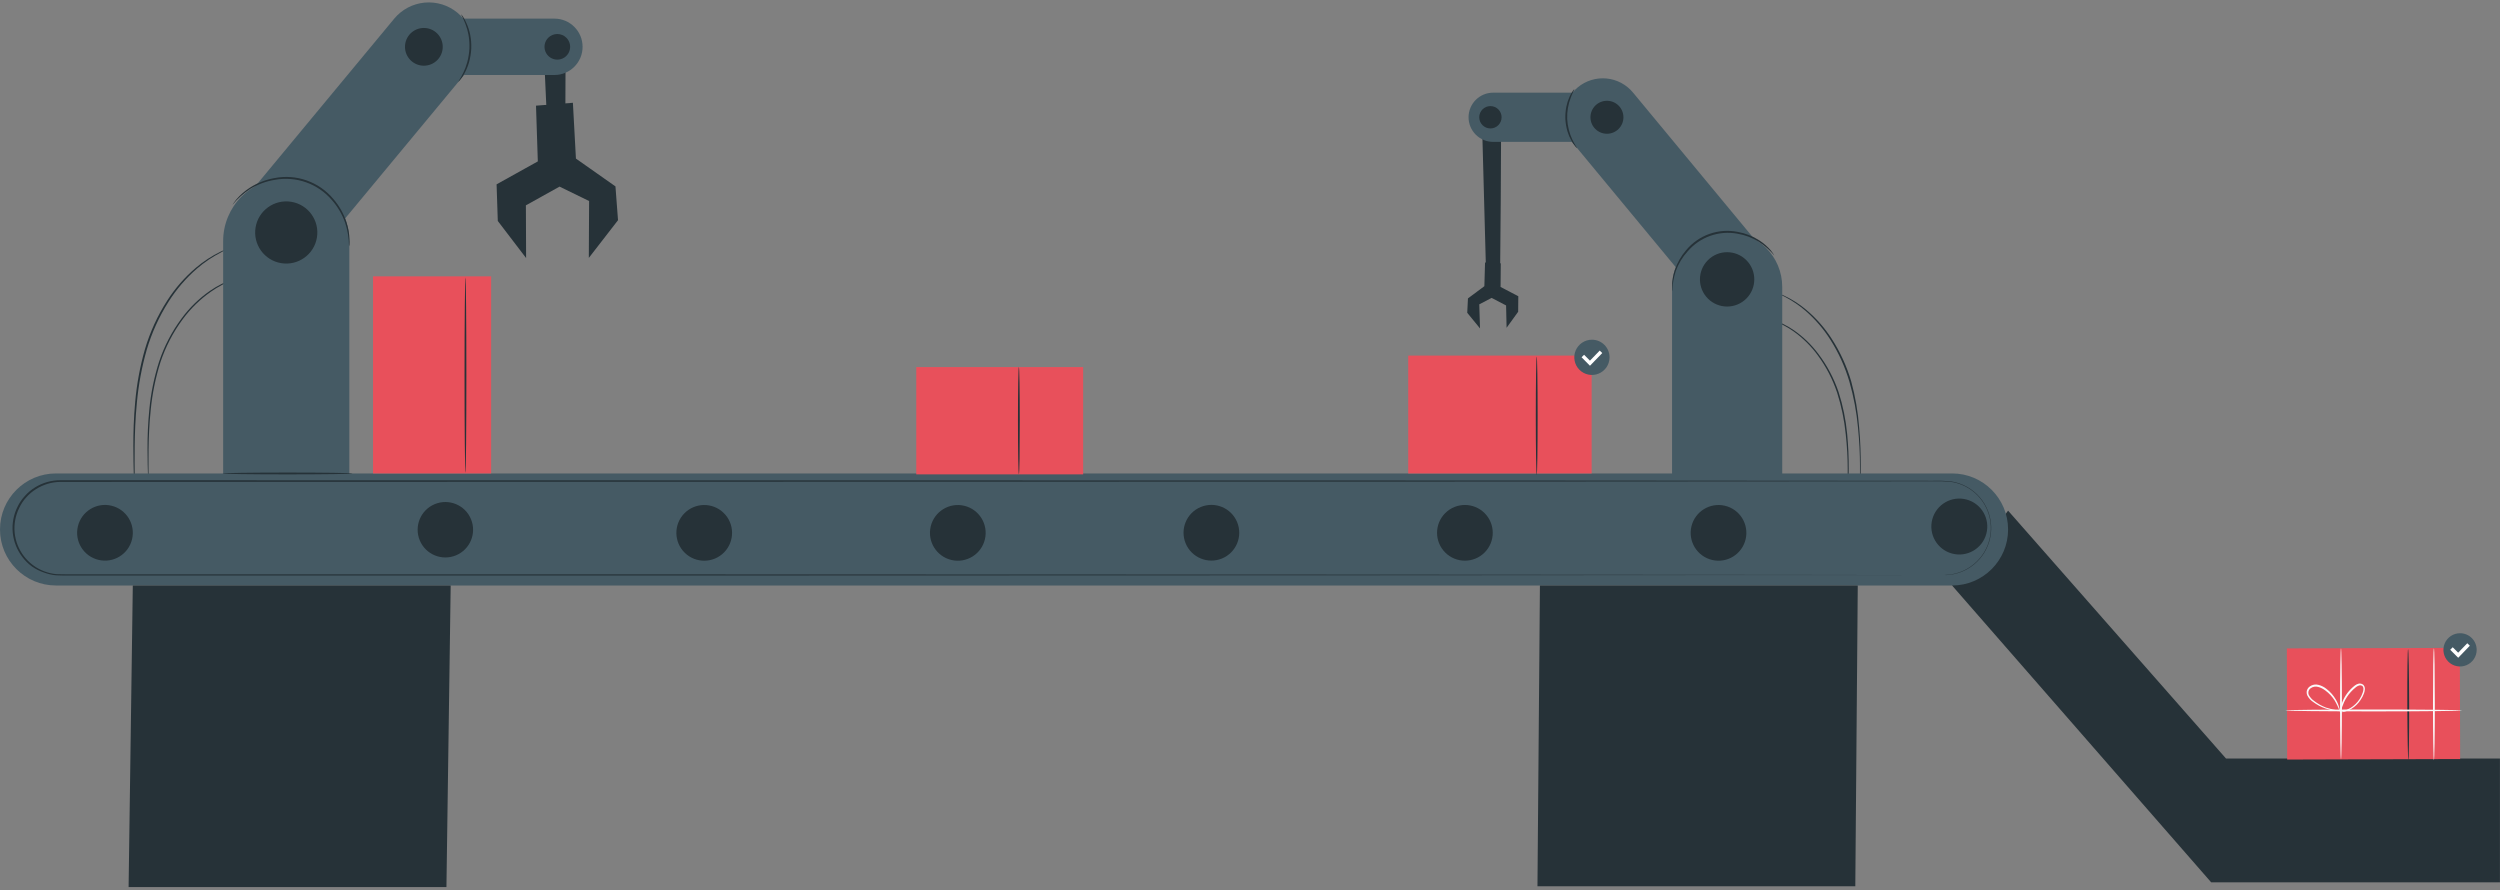 <svg width="702" height="250" viewBox="0 0 702 250" fill="none" xmlns="http://www.w3.org/2000/svg">
<rect x="0" y="0" width="702" height="250" fill="#808080" stroke="none"/>
<style>
.moveme{
  animation: move 14s cubic-bezier(.36,.07,.19,.97) both infinite;
  transform: translate3d(0, 0, 0);
  backface-visibility: hidden;
  perspective: 1000px;

}
@keyframes move {
  0% {
    transform: translate3d(0px, 0, 0);
  }

  50% {
    transform: translate3d(40px, 0, 0);
  }

  100%{
      transform:translate3d(65px,0,0);
  }

}

.moveme2{
  animation: move1 14s cubic-bezier(.36,.07,.19,.97) both infinite;
  transform: translate3d(0, 0, 0);
  backface-visibility: hidden;
  perspective: 1000px;

}
@keyframes move1 {
  0% {
    transform: translate3d(0px, 0, 0);
  }

  50% {
    transform: translate3d(50px, 0, 0);
  }

  100%{
      transform:translate3d(75px,0,0);
  }

}

.moveme3{
  animation: move2 14s cubic-bezier(.36,.07,.19,.97) both infinite;
  transform: translate3d(0, 0, 0);
  backface-visibility: hidden;
  perspective: 1000px;

}
@keyframes move2 {
  0% {
    transform: translate3d(0px, 0, 0);
  }

  50% {
    transform: translate3d(75px, 0, 0);
  }

  100%{
      transform:translate3d(125px,0,0);
  }

}


</style>


<g id="Machine">
<!-- <path id="Vector" d="M622.428 163.43L590.118 127.166L566.815 147.927L599.125 184.192L622.428 163.43Z" fill="#E8505B"/> -->
<!-- <path id="Vector_2" d="M625.2 167.32C624.511 167.935 623.654 168.331 622.739 168.459C621.824 168.588 620.892 168.441 620.06 168.04C619.228 167.638 618.534 166.998 618.066 166.202C617.598 165.405 617.376 164.488 617.429 163.566C617.483 162.643 617.808 161.758 618.365 161.02C618.922 160.283 619.684 159.728 620.557 159.424C621.43 159.12 622.373 159.082 623.267 159.315C624.161 159.547 624.966 160.04 625.58 160.73C626.398 161.657 626.817 162.869 626.746 164.103C626.675 165.337 626.119 166.493 625.2 167.32Z" fill="#455A64"/> -->
<!-- <path id="Vector_3" d="M620.78 161.78L620.62 164.44L624.81 164.62" stroke="white" stroke-miterlimit="10"/> -->
<!-- <path id="Vector_4" d="M589.11 173.63C589.02 173.52 594.19 168.76 600.66 162.99C607.13 157.22 612.46 152.64 612.55 152.75C612.64 152.86 607.48 157.62 601.01 163.38C594.54 169.14 589.21 173.74 589.11 173.63Z" fill="#263238"/> -->
<!-- <path id="Vector_5" d="M609.74 175.55C609.64 175.64 602.18 167.41 593.1 157.15C584.02 146.89 576.74 138.5 576.85 138.41C576.96 138.32 584.4 146.55 593.49 156.81C602.58 167.07 609.85 175.45 609.74 175.55Z" fill="#FAFAFA"/> -->
<!-- <path id="Vector_6" d="M576.92 159.19C576.82 159.08 581.97 154.36 588.42 148.65C594.87 142.94 600.17 138.39 600.27 138.5C600.37 138.61 595.21 143.33 588.76 149.04C582.31 154.75 577.01 159.29 576.92 159.19Z" fill="#FAFAFA"/> -->
<!-- <path id="Vector_7" d="M594.04 178.88C593.94 178.77 599.14 174.02 605.63 168.26C612.12 162.5 617.47 157.93 617.57 158.04C617.67 158.15 612.48 162.89 605.98 168.65C599.48 174.41 594.14 178.98 594.04 178.88Z" fill="#FAFAFA"/> -->
<!-- <path id="Vector_8" d="M586.69 149.59C586.433 149.382 586.213 149.132 586.04 148.85C585.524 148.124 585.091 147.342 584.75 146.52C584.235 145.291 583.918 143.988 583.81 142.66C583.695 141.85 583.788 141.024 584.08 140.26C584.258 139.817 584.589 139.453 585.013 139.233C585.437 139.012 585.925 138.951 586.39 139.06C586.836 139.15 587.255 139.343 587.613 139.625C587.97 139.906 588.257 140.267 588.45 140.68C588.789 141.412 588.979 142.204 589.01 143.01C589.111 144.342 588.948 145.681 588.53 146.95C588.261 147.805 587.87 148.616 587.37 149.36C587.21 149.645 587 149.899 586.75 150.11C587.336 149.074 587.815 147.982 588.18 146.85C588.53 145.616 588.652 144.328 588.54 143.05C588.491 142.309 588.304 141.583 587.99 140.91C587.832 140.568 587.596 140.269 587.3 140.036C587.005 139.803 586.659 139.644 586.29 139.57C585.939 139.49 585.571 139.536 585.251 139.701C584.931 139.866 584.679 140.138 584.54 140.47C584.282 141.159 584.197 141.9 584.29 142.63C584.374 143.912 584.643 145.175 585.09 146.38C585.551 147.484 586.085 148.557 586.69 149.59V149.59Z" fill="#FAFAFA"/> -->
<!-- <path id="Vector_9" d="M586.43 150.43C586.621 150.199 586.856 150.009 587.12 149.87C587.803 149.432 588.534 149.076 589.3 148.81C590.441 148.409 591.641 148.2 592.85 148.19C593.564 148.182 594.277 148.242 594.98 148.37C595.387 148.436 595.773 148.593 596.11 148.83C596.3 148.961 596.457 149.133 596.57 149.334C596.682 149.535 596.748 149.759 596.76 149.99C596.752 150.219 596.692 150.444 596.587 150.648C596.482 150.852 596.332 151.03 596.15 151.17C595.849 151.416 595.512 151.615 595.15 151.76C594.481 152.036 593.778 152.225 593.06 152.32C591.849 152.472 590.619 152.352 589.46 151.97C588.686 151.718 587.96 151.339 587.31 150.85C587.057 150.685 586.837 150.474 586.66 150.23C587.567 150.816 588.545 151.283 589.57 151.62C590.685 151.933 591.854 152.008 593 151.84C593.669 151.745 594.321 151.56 594.94 151.29C595.57 151.04 596.26 150.59 596.26 150C596.249 149.848 596.204 149.7 596.128 149.569C596.052 149.437 595.946 149.324 595.82 149.24C595.544 149.051 595.23 148.924 594.9 148.87C594.241 148.742 593.571 148.676 592.9 148.67C591.735 148.659 590.576 148.824 589.46 149.16C588.421 149.509 587.408 149.934 586.43 150.43V150.43Z" fill="#FAFAFA"/> -->
<path id="Vector_10" d="M563.87 143.39L625.06 212.99H701.98V247.76H620.9L548.14 164.41L563.87 143.39Z" fill="#263238"/>
<path id="Vector_11" d="M495.42 89.22C495.627 89.232 495.832 89.269 496.03 89.33C496.618 89.449 497.199 89.603 497.77 89.79C499.871 90.471 501.862 91.455 503.68 92.71C506.37 94.57 508.735 96.861 510.68 99.49C513.101 102.709 514.991 106.294 516.28 110.11C517.501 113.922 518.305 117.855 518.68 121.84C518.992 125.084 519.139 128.341 519.12 131.6C519.12 134.38 519.04 136.6 518.98 138.18C518.98 138.91 518.92 139.51 518.89 139.97C518.896 140.178 518.876 140.386 518.83 140.59C518.806 140.384 518.806 140.176 518.83 139.97C518.83 139.5 518.83 138.91 518.83 138.18C518.83 136.63 518.83 134.38 518.83 131.61C518.83 128.84 518.68 125.53 518.28 121.89C517.883 117.943 517.075 114.049 515.87 110.27C514.619 106.511 512.787 102.971 510.44 99.78C508.535 97.167 506.218 94.88 503.58 93.01C501.798 91.759 499.858 90.75 497.81 90.01C496.28 89.47 495.41 89.27 495.42 89.22Z" fill="#263238"/>
<path id="Vector_12" d="M522.28 140.59C522.263 140.363 522.263 140.136 522.28 139.91C522.28 139.41 522.28 138.76 522.28 137.91C522.28 136.2 522.28 133.73 522.28 130.69C522.28 127.65 522.12 124.02 521.72 120.02C521.322 115.681 520.519 111.389 519.32 107.2C518.089 103.023 516.282 99.038 513.95 95.36C512.047 92.358 509.719 89.646 507.04 87.31C505.231 85.748 503.244 84.406 501.12 83.31C499.61 82.54 498.73 82.19 498.75 82.14C498.972 82.196 499.189 82.27 499.4 82.36C500.016 82.585 500.62 82.842 501.21 83.13C503.394 84.178 505.434 85.502 507.28 87.07C510.027 89.391 512.41 92.112 514.35 95.14C516.735 98.841 518.577 102.866 519.82 107.09C520.976 111.325 521.723 115.662 522.05 120.04C522.42 124.04 522.5 127.71 522.5 130.76C522.5 133.81 522.44 136.27 522.38 137.98C522.38 138.79 522.32 139.44 522.3 139.98C522.313 140.183 522.307 140.387 522.28 140.59V140.59Z" fill="#263238"/>
<path id="Vector_13" d="M421.4 32.7C421.69 33.22 421.2 80.07 421.2 80.07H417.38L416.1 32.66L421.4 32.7Z" fill="#263238"/>
<path id="Vector_14" d="M417 73.71L421.4 73.94L421.36 80.58L426.34 83.18L426.3 87.54L423.05 92.04L422.91 85.77L418.85 83.65L415.38 85.46L415.59 92.22L412 87.83L412.2 83.79L416.81 80.36L417 73.71Z" fill="#263238"/>
<path id="Vector_15" d="M441.58 40.04L478.58 84.72C479.502 85.835 480.635 86.758 481.914 87.434C483.193 88.111 484.593 88.529 486.034 88.663C487.475 88.798 488.928 88.647 490.311 88.219C491.693 87.791 492.977 87.095 494.09 86.17C495.205 85.248 496.128 84.115 496.804 82.836C497.481 81.557 497.899 80.157 498.033 78.716C498.168 77.275 498.017 75.822 497.589 74.439C497.162 73.057 496.465 71.773 495.54 70.66L458.54 25.98C457.618 24.865 456.485 23.942 455.206 23.266C453.927 22.589 452.527 22.171 451.086 22.037C449.645 21.902 448.192 22.053 446.81 22.481C445.427 22.909 444.143 23.605 443.03 24.53V24.53C441.915 25.452 440.992 26.585 440.316 27.864C439.639 29.143 439.221 30.543 439.087 31.984C438.952 33.425 439.103 34.878 439.531 36.261C439.959 37.643 440.655 38.927 441.58 40.04V40.04Z" fill="#455A64"/>
<path id="Vector_16" d="M419.28 39.84H452.28C454.113 39.84 455.87 39.112 457.166 37.816C458.462 36.52 459.19 34.763 459.19 32.93V32.93C459.19 31.097 458.462 29.34 457.166 28.044C455.87 26.748 454.113 26.02 452.28 26.02H419.28C417.447 26.02 415.69 26.748 414.394 28.044C413.098 29.34 412.37 31.097 412.37 32.93C412.37 34.763 413.098 36.52 414.394 37.816C415.69 39.112 417.447 39.84 419.28 39.84V39.84Z" fill="#455A64"/>
<path id="Vector_17" d="M469.51 146.97C469.51 155.514 476.436 162.44 484.98 162.44C493.524 162.44 500.45 155.514 500.45 146.97V80.56C500.45 72.016 493.524 65.09 484.98 65.09C476.436 65.09 469.51 72.016 469.51 80.56V146.97Z" fill="#455A64"/>
<path id="Vector_18" d="M490.354 152.724C493.158 149.577 492.88 144.754 489.733 141.951C486.587 139.148 481.764 139.426 478.961 142.572C476.157 145.718 476.436 150.542 479.582 153.345C482.728 156.148 487.551 155.87 490.354 152.724Z" fill="#263238"/>
<path id="Vector_19" d="M490.37 83.842C493.349 80.862 493.349 76.031 490.37 73.052C487.39 70.072 482.559 70.072 479.579 73.052C476.599 76.031 476.599 80.862 479.579 83.842C482.559 86.822 487.39 86.822 490.37 83.842Z" fill="#263238"/>
<path id="Vector_20" d="M451.23 37.56C453.787 37.56 455.86 35.487 455.86 32.93C455.86 30.373 453.787 28.3 451.23 28.3C448.673 28.3 446.6 30.373 446.6 32.93C446.6 35.487 448.673 37.56 451.23 37.56Z" fill="#263238"/>
<path id="Vector_21" d="M418.51 36.07C420.244 36.07 421.65 34.664 421.65 32.93C421.65 31.196 420.244 29.79 418.51 29.79C416.776 29.79 415.37 31.196 415.37 32.93C415.37 34.664 416.776 36.07 418.51 36.07Z" fill="#263238"/>
<path id="Vector_22" d="M469.6 81.83C469.553 81.695 469.53 81.553 469.53 81.41C469.505 81.014 469.505 80.616 469.53 80.22C469.556 78.751 469.806 77.294 470.27 75.9C470.948 73.818 472.036 71.894 473.47 70.24C475.196 68.161 477.452 66.587 479.999 65.683C482.546 64.781 485.29 64.582 487.94 65.11C490.098 65.493 492.158 66.302 494 67.49C495.236 68.286 496.348 69.26 497.3 70.38C497.556 70.699 497.793 71.033 498.01 71.38C498.16 71.6 498.24 71.72 498.22 71.74C496.952 70.227 495.462 68.915 493.8 67.85C491.983 66.73 489.966 65.973 487.86 65.62C485.293 65.15 482.647 65.364 480.189 66.242C477.732 67.12 475.548 68.63 473.86 70.62C472.43 72.2 471.317 74.04 470.58 76.04C469.96 77.909 469.629 79.861 469.6 81.83V81.83Z" fill="#263238"/>
<path id="Vector_23" d="M442.07 25.04C442.15 25.1 441.61 25.93 441.07 27.4C440.337 29.312 439.997 31.353 440.07 33.4C440.172 35.449 440.679 37.457 441.56 39.31C442.26 40.73 442.87 41.51 442.8 41.56C442.73 41.61 442.6 41.41 442.31 41.07C441.898 40.579 441.54 40.046 441.24 39.48C440.773 38.651 440.401 37.772 440.13 36.86C439.813 35.741 439.618 34.591 439.55 33.43C439.511 32.263 439.605 31.096 439.83 29.95C440.014 29.021 440.303 28.115 440.69 27.25C440.944 26.664 441.255 26.105 441.62 25.58C441.89 25.19 442.04 25.04 442.07 25.04Z" fill="#263238"/>
<path id="Vector_24" d="M68.43 77.61C68.43 77.66 67.43 77.89 65.81 78.47C63.459 79.322 61.232 80.486 59.19 81.93C56.151 84.067 53.479 86.685 51.28 89.68C48.592 93.33 46.493 97.379 45.06 101.68C43.688 106.026 42.773 110.504 42.33 115.04C41.89 119.21 41.76 122.99 41.72 126.16C41.68 129.33 41.72 131.91 41.72 133.69V135.74C41.744 135.976 41.744 136.214 41.72 136.45C41.673 136.216 41.65 135.978 41.65 135.74L41.56 133.69C41.5 131.92 41.42 129.34 41.42 126.16C41.397 122.43 41.568 118.702 41.93 114.99C42.36 110.428 43.279 105.926 44.67 101.56C46.122 97.2 48.259 93.099 51 89.41C53.219 86.395 55.922 83.77 59 81.64C61.08 80.204 63.357 79.076 65.76 78.29C66.416 78.074 67.084 77.894 67.76 77.75C67.978 77.682 68.203 77.635 68.43 77.61V77.61Z" fill="#263238"/>
<path id="Vector_25" d="M37.72 136.45C37.673 136.189 37.65 135.925 37.65 135.66C37.65 135.1 37.6 134.35 37.57 133.42C37.51 131.42 37.44 128.64 37.44 125.14C37.44 121.64 37.54 117.49 37.96 112.88C38.396 107.874 39.31 102.921 40.69 98.09C42.117 93.256 44.225 88.65 46.95 84.41C49.169 80.945 51.892 77.831 55.03 75.17C57.144 73.378 59.476 71.859 61.97 70.65C62.647 70.32 63.342 70.026 64.05 69.77C64.286 69.655 64.534 69.568 64.79 69.51C64.565 69.642 64.331 69.759 64.09 69.86C63.63 70.1 62.91 70.35 62.09 70.86C59.644 72.11 57.357 73.651 55.28 75.45C52.208 78.124 49.54 81.23 47.36 84.67C44.684 88.88 42.611 93.445 41.2 98.23C39.829 103.03 38.909 107.948 38.45 112.92C38 117.51 37.87 121.66 37.82 125.15C37.77 128.64 37.82 131.46 37.82 133.41C37.82 134.35 37.82 135.1 37.82 135.66C37.811 135.926 37.777 136.19 37.72 136.45V136.45Z" fill="#263238"/>
<path id="Vector_26" d="M152.76 12.29C152.45 12.89 154.32 47.36 154.32 47.36L158.69 47.29L158.83 12.13L152.76 12.29Z" fill="#263238"/>
<path id="Vector_27" d="M160.87 28.86L150.51 29.67L151.02 45.32L139.44 51.76L139.78 62.05L147.73 72.46L147.67 57.66L157.12 52.4L165.42 56.45L165.34 72.42L173.54 61.83L172.82 52.34L161.72 44.53L160.87 28.86Z" fill="#263238"/>
<path id="Vector_28" d="M130.08 21.34L87.66 72.5C86.603 73.775 85.305 74.83 83.841 75.604C82.376 76.377 80.773 76.855 79.124 77.009C77.475 77.163 75.811 76.991 74.228 76.502C72.646 76.013 71.175 75.217 69.9 74.16V74.16C67.333 72.02 65.72 68.948 65.416 65.62C65.113 62.292 66.143 58.979 68.28 56.41L110.7 5.24C112.836 2.666 115.906 1.046 119.236 0.734C122.566 0.423 125.884 1.447 128.46 3.58V3.58C131.028 5.722 132.64 8.795 132.944 12.125C133.248 15.454 132.218 18.769 130.08 21.34Z" fill="#455A64"/>
<path id="Vector_29" d="M155.68 5.23H117.93C113.561 5.23 110.02 8.771 110.02 13.14V13.15C110.02 17.519 113.561 21.06 117.93 21.06H155.68C160.049 21.06 163.59 17.519 163.59 13.15V13.14C163.59 8.771 160.049 5.23 155.68 5.23Z" fill="#455A64"/>
<path id="Vector_30" d="M80.38 161.46C75.682 161.46 71.176 159.594 67.853 156.273C64.531 152.952 62.663 148.448 62.66 143.75V67.69C62.663 62.992 64.531 58.487 67.853 55.166C71.176 51.846 75.682 49.98 80.38 49.98C85.077 49.98 89.582 51.846 92.903 55.167C96.224 58.488 98.09 62.993 98.09 67.69V143.75C98.09 148.447 96.224 152.952 92.903 156.273C89.582 159.594 85.077 161.46 80.38 161.46Z" fill="#455A64"/>
<path id="Vector_31" d="M86.909 150.713C90.318 147.304 90.318 141.776 86.909 138.367C83.5 134.958 77.972 134.958 74.563 138.367C71.154 141.776 71.154 147.304 74.563 150.713C77.972 154.122 83.5 154.122 86.909 150.713Z" fill="#263238"/>
<path id="Vector_32" d="M88.996 66.679C89.769 61.92 86.537 57.436 81.778 56.663C77.019 55.891 72.534 59.123 71.762 63.882C70.989 68.641 74.221 73.125 78.98 73.898C83.739 74.67 88.224 71.439 88.996 66.679Z" fill="#263238"/>
<path id="Vector_33" d="M119.02 18.45C121.947 18.45 124.32 16.077 124.32 13.15C124.32 10.223 121.947 7.85 119.02 7.85C116.093 7.85 113.72 10.223 113.72 13.15C113.72 16.077 116.093 18.45 119.02 18.45Z" fill="#263238"/>
<path id="Vector_34" d="M159.04 10.6C159.544 11.103 159.887 11.745 160.026 12.443C160.165 13.142 160.094 13.866 159.821 14.524C159.549 15.181 159.087 15.744 158.495 16.139C157.903 16.535 157.207 16.746 156.495 16.746C155.783 16.746 155.087 16.535 154.495 16.139C153.903 15.744 153.441 15.181 153.169 14.524C152.896 13.866 152.825 13.142 152.964 12.443C153.103 11.745 153.446 11.103 153.95 10.6C154.626 9.928 155.541 9.55 156.495 9.55C157.449 9.55 158.364 9.928 159.04 10.6Z" fill="#263238"/>
<path id="Vector_35" d="M98 69.14C97.981 66.88 97.61 64.636 96.9 62.49C96.083 60.182 94.834 58.051 93.22 56.21C91.278 53.924 88.766 52.192 85.938 51.191C83.11 50.19 80.068 49.955 77.12 50.51C74.698 50.905 72.376 51.764 70.28 53.04C68.397 54.269 66.711 55.776 65.28 57.51C65.344 57.365 65.428 57.231 65.53 57.11C65.781 56.73 66.055 56.366 66.35 56.02C67.441 54.736 68.718 53.623 70.14 52.72C72.244 51.366 74.596 50.444 77.06 50.01C80.089 49.411 83.224 49.639 86.134 50.67C89.044 51.702 91.624 53.498 93.6 55.87C95.24 57.762 96.487 59.961 97.27 62.34C97.804 63.934 98.094 65.599 98.13 67.28C98.161 67.733 98.161 68.187 98.13 68.64C98.118 68.813 98.074 68.983 98 69.14V69.14Z" fill="#263238"/>
<path id="Vector_36" d="M129.52 4.04C129.52 4.04 129.72 4.25 130.02 4.67C130.412 5.277 130.747 5.92 131.02 6.59C131.467 7.58 131.802 8.616 132.02 9.68C132.282 10.996 132.386 12.339 132.33 13.68C132.262 15.011 132.04 16.33 131.67 17.61C131.361 18.652 130.942 19.657 130.42 20.61C130.078 21.252 129.672 21.858 129.21 22.42C128.88 22.82 128.68 23.03 128.65 23C128.62 22.97 129.29 22.06 130.09 20.44C130.555 19.477 130.93 18.472 131.21 17.44C131.539 16.19 131.74 14.91 131.81 13.62C131.859 12.328 131.772 11.034 131.55 9.76C131.362 8.735 131.078 7.731 130.7 6.76C130.07 5.04 129.43 4.14 129.52 4.04Z" fill="#263238"/>
<path id="Vector_37" d="M548.14 132.94H15.73C7.043 132.94 0 139.982 0 148.67V148.68C0 157.367 7.043 164.41 15.73 164.41H548.14C556.827 164.41 563.87 157.367 563.87 148.68V148.67C563.87 139.982 556.827 132.94 548.14 132.94Z" fill="#455A64"/>
<path id="Vector_38" d="M490.171 151.429C491.166 147.226 488.567 143.012 484.364 142.016C480.162 141.021 475.948 143.62 474.952 147.823C473.956 152.025 476.556 156.239 480.758 157.235C484.961 158.231 489.175 155.631 490.171 151.429Z" fill="#263238"/>
<path id="Vector_39" d="M557.76 149.885C558.883 145.696 556.397 141.389 552.207 140.266C548.018 139.143 543.712 141.629 542.589 145.818C541.466 150.008 543.952 154.314 548.141 155.437C552.33 156.56 556.637 154.074 557.76 149.885Z" fill="#263238"/>
<path id="Vector_40" d="M416.874 155.145C419.928 152.091 419.928 147.14 416.874 144.086C413.82 141.032 408.869 141.032 405.815 144.086C402.761 147.14 402.761 152.091 405.815 155.145C408.869 158.199 413.82 158.199 416.874 155.145Z" fill="#263238"/>
<path id="Vector_41" d="M343.137 156.824C347.13 155.178 349.034 150.608 347.389 146.614C345.744 142.621 341.173 140.718 337.179 142.363C333.186 144.008 331.283 148.578 332.928 152.572C334.573 156.565 339.144 158.469 343.137 156.824Z" fill="#263238"/>
<path id="Vector_42" d="M276.563 151.434C277.559 147.231 274.959 143.017 270.756 142.021C266.554 141.026 262.34 143.625 261.344 147.828C260.348 152.03 262.948 156.244 267.151 157.24C271.353 158.236 275.567 155.636 276.563 151.434Z" fill="#263238"/>
<path id="Vector_43" d="M203.362 155.071C206.367 151.969 206.289 147.018 203.188 144.013C200.086 141.007 195.136 141.085 192.13 144.186C189.124 147.288 189.202 152.239 192.304 155.244C195.405 158.25 200.356 158.172 203.362 155.071Z" fill="#263238"/>
<path id="Vector_44" d="M128.03 155.945C132.004 154.304 133.894 149.752 132.253 145.779C130.612 141.806 126.061 139.915 122.087 141.556C118.114 143.197 116.223 147.749 117.864 151.722C119.506 155.696 124.057 157.586 128.03 155.945Z" fill="#263238"/>
<path id="Vector_45" d="M37.088 151.403C38.08 147.2 35.477 142.988 31.273 141.996C27.07 141.004 22.858 143.607 21.866 147.811C20.874 152.014 23.477 156.226 27.681 157.218C31.884 158.21 36.096 155.607 37.088 151.403Z" fill="#263238"/>
<path id="Vector_46" d="M125.36 249.09H36.11L37.29 164.41H126.55L125.36 249.09Z" fill="#263238"/>
<path id="Vector_47" d="M520.97 248.86H431.72L432.41 164.41H521.66L520.97 248.86Z" fill="#263238"/>
<path id="Vector_48" d="M98.99 132.95C98.99 133.09 90.82 133.21 80.74 133.21C70.66 133.21 62.49 133.09 62.49 132.95C62.49 132.81 70.66 132.69 80.74 132.69C90.82 132.69 98.99 132.8 98.99 132.95Z" fill="#263238"/>
<path id="Vector_49" d="M545.89 161.46L546.63 161.41C547.361 161.369 548.087 161.266 548.8 161.1C549.978 160.823 551.114 160.393 552.18 159.82C553.64 159.006 554.938 157.932 556.01 156.65C557.505 154.845 558.489 152.672 558.858 150.357C559.228 148.042 558.969 145.671 558.11 143.49C557.266 141.332 555.864 139.436 554.047 137.997C552.23 136.558 550.064 135.628 547.77 135.3C546.028 135.147 544.278 135.1 542.53 135.16L420.28 135.24L17.01 135.32C14.584 135.33 12.21 136.023 10.16 137.32C9.131 137.949 8.201 138.728 7.4 139.63C6.585 140.523 5.91 141.534 5.4 142.63C4.329 144.785 3.885 147.199 4.118 149.594C4.351 151.99 5.253 154.272 6.72 156.18C8.169 158.081 10.118 159.542 12.35 160.4C13.457 160.831 14.618 161.107 15.8 161.22C16.97 161.3 18.19 161.22 19.4 161.28H90.47H197.55L378.85 161.34L501.07 161.42L534.3 161.47H542.95H545.89H542.95H534.3H501.07L378.85 161.55L197.55 161.61H19.4C18.19 161.61 16.99 161.61 15.75 161.55C14.52 161.433 13.312 161.147 12.16 160.7C11.011 160.301 9.923 159.743 8.93 159.04C7.922 158.298 7.03 157.412 6.28 156.41C4.757 154.424 3.821 152.052 3.579 149.561C3.337 147.07 3.798 144.562 4.91 142.32C5.451 141.194 6.159 140.155 7.01 139.24C7.84 138.303 8.803 137.494 9.87 136.84C12.014 135.522 14.483 134.83 17 134.84L420.27 134.91L542.51 135C544.265 134.944 546.021 134.994 547.77 135.15C549.421 135.393 551.011 135.943 552.46 136.77C555.094 138.276 557.131 140.641 558.23 143.47C559.09 145.676 559.344 148.072 558.964 150.41C558.584 152.747 557.585 154.94 556.07 156.76C554.987 158.047 553.675 159.121 552.2 159.93C551.126 160.496 549.983 160.92 548.8 161.19C548.079 161.347 547.347 161.444 546.61 161.48L545.89 161.46Z" fill="#263238"/>
<g id="Box3" class="moveme">
<path id="Vector_50" d="M446.93 99.85H395.43V132.95H446.93V99.85Z" fill="#E8505B"/>
<path id="Vector_51" d="M451.96 100.39C451.95 101.366 451.651 102.319 451.102 103.126C450.552 103.933 449.775 104.56 448.87 104.927C447.965 105.294 446.971 105.385 446.014 105.188C445.057 104.992 444.18 104.516 443.493 103.822C442.805 103.128 442.339 102.246 442.152 101.287C441.965 100.328 442.066 99.336 442.442 98.434C442.818 97.532 443.452 96.762 444.265 96.221C445.078 95.679 446.033 95.39 447.01 95.39C447.665 95.388 448.313 95.517 448.918 95.768C449.522 96.02 450.07 96.389 450.531 96.854C450.992 97.319 451.355 97.871 451.6 98.478C451.846 99.085 451.968 99.735 451.96 100.39V100.39Z" fill="#455A64"/>
<path id="Vector_52" d="M444.46 99.97L446.46 101.99L449.56 98.79" stroke="white" stroke-miterlimit="10"/>
<path id="Vector_53" d="M431.51 133.41C431.37 133.41 431.25 125.96 431.25 116.77C431.25 107.58 431.37 100.12 431.51 100.12C431.65 100.12 431.77 107.57 431.77 116.77C431.77 125.97 431.66 133.41 431.51 133.41Z" fill="#263238"/>
</g>
<g id="Box2" class="moveme2">
<path id="Vector_54" d="M304.15 103.08H257.29V133.2H304.15V103.08Z" fill="#E8505B"/>
<path id="Vector_55" d="M286.1 133.19C285.96 133.19 285.84 126.44 285.84 118.12C285.84 109.8 285.96 103.05 286.1 103.05C286.24 103.05 286.36 109.8 286.36 118.12C286.36 126.44 286.28 133.19 286.1 133.19Z" fill="#263238"/>
</g>
<g id="Box1" class="moveme3">
<path id="Vector_56" d="M137.91 77.6H104.75V132.94H137.91V77.6Z" fill="#E8505B"/>
<path id="Vector_57" d="M130.7 132.79C130.56 132.79 130.44 120.51 130.44 105.35C130.44 90.19 130.56 77.91 130.7 77.91C130.84 77.91 130.96 90.2 130.96 105.35C130.96 120.5 130.84 132.79 130.7 132.79Z" fill="#263238"/>
</g>
<path id="Vector_58" d="M690.714 181.927L642.144 182.071L642.237 213.281L690.806 213.137L690.714 181.927Z" fill="#E8505B"/>
<path id="Vector_59" d="M695.45 182.47C695.452 183.393 695.18 184.297 694.669 185.066C694.157 185.835 693.429 186.435 692.576 186.79C691.724 187.146 690.785 187.24 689.879 187.062C688.973 186.884 688.14 186.441 687.485 185.789C686.83 185.137 686.384 184.306 686.202 183.4C686.02 182.495 686.11 181.556 686.462 180.702C686.813 179.848 687.41 179.117 688.177 178.602C688.944 178.087 689.846 177.812 690.77 177.81C691.384 177.807 691.992 177.926 692.56 178.159C693.127 178.392 693.643 178.734 694.078 179.167C694.513 179.6 694.858 180.115 695.093 180.682C695.329 181.248 695.45 181.856 695.45 182.47V182.47Z" fill="#455A64"/>
<path id="Vector_60" d="M688.37 182.1L690.26 183.99L693.17 180.97" stroke="white" stroke-miterlimit="10"/>
<path id="Vector_61" d="M676.28 213.67C676.14 213.67 676 206.67 675.97 197.97C675.94 189.27 676.04 182.27 676.19 182.27C676.34 182.27 676.47 189.27 676.49 197.97C676.51 206.67 676.39 213.67 676.28 213.67Z" fill="#263238"/>
<path id="Vector_62" d="M691.37 199.49C691.37 199.64 680.26 199.76 666.56 199.76C652.86 199.76 641.75 199.64 641.75 199.49C641.75 199.34 652.85 199.23 666.56 199.23C680.27 199.23 691.37 199.35 691.37 199.49Z" fill="#FAFAFA"/>
<path id="Vector_63" d="M657.35 213.22C657.21 213.22 657.09 206.22 657.09 197.62C657.09 189.02 657.21 182.02 657.35 182.02C657.49 182.02 657.61 189.02 657.61 197.62C657.61 206.22 657.49 213.22 657.35 213.22Z" fill="#FAFAFA"/>
<path id="Vector_64" d="M683.44 213.46C683.3 213.46 683.18 206.46 683.18 197.74C683.18 189.02 683.28 182.04 683.44 182.04C683.6 182.04 683.7 189.04 683.7 197.76C683.7 206.48 683.59 213.46 683.44 213.46Z" fill="#FAFAFA"/>
<path id="Vector_65" d="M656.64 199.54C656.309 199.596 655.971 199.596 655.64 199.54C654.754 199.449 653.881 199.254 653.04 198.96C651.78 198.532 650.595 197.908 649.53 197.11C648.849 196.658 648.292 196.043 647.91 195.32C647.71 194.896 647.657 194.417 647.76 193.96C647.884 193.494 648.158 193.083 648.54 192.79C648.903 192.514 649.326 192.329 649.775 192.249C650.223 192.169 650.684 192.197 651.12 192.33C651.908 192.55 652.642 192.928 653.28 193.44C654.344 194.259 655.237 195.278 655.91 196.44C656.356 197.213 656.692 198.044 656.91 198.91C657.018 199.232 657.069 199.57 657.06 199.91C656.67 198.786 656.167 197.703 655.56 196.68C654.871 195.596 653.985 194.65 652.95 193.89C652.356 193.428 651.676 193.088 650.95 192.89C650.59 192.784 650.21 192.764 649.84 192.83C649.471 192.896 649.122 193.046 648.82 193.27C648.527 193.482 648.319 193.791 648.231 194.142C648.143 194.494 648.182 194.864 648.34 195.19C648.684 195.834 649.178 196.387 649.78 196.8C650.799 197.589 651.927 198.226 653.13 198.69C654.279 199.053 655.452 199.337 656.64 199.54V199.54Z" fill="#FAFAFA"/>
<path id="Vector_66" d="M657.1 200.29C657.052 199.995 657.052 199.695 657.1 199.4C657.221 198.6 657.439 197.817 657.75 197.07C658.484 195.279 659.673 193.71 661.2 192.52C661.517 192.264 661.885 192.08 662.28 191.98C662.504 191.926 662.738 191.925 662.963 191.975C663.189 192.025 663.399 192.126 663.58 192.27C663.746 192.427 663.874 192.619 663.957 192.831C664.04 193.044 664.075 193.272 664.06 193.5C664.045 193.897 663.964 194.289 663.82 194.66C663.581 195.348 663.244 195.998 662.82 196.59C662.16 197.581 661.294 198.417 660.28 199.04C659.58 199.454 658.816 199.748 658.02 199.91C657.731 199.995 657.428 200.019 657.13 199.98C658.181 199.694 659.19 199.27 660.13 198.72C661.102 198.095 661.933 197.274 662.57 196.31C662.942 195.741 663.238 195.126 663.45 194.48C663.67 193.85 663.8 193.03 663.35 192.64C663.227 192.551 663.087 192.49 662.939 192.461C662.79 192.432 662.637 192.435 662.49 192.47C662.17 192.555 661.87 192.705 661.61 192.91C661.068 193.326 660.566 193.792 660.11 194.3C659.332 195.166 658.688 196.143 658.2 197.2C657.768 198.206 657.401 199.238 657.1 200.29V200.29Z" fill="#FAFAFA"/>
</g>
</svg>
